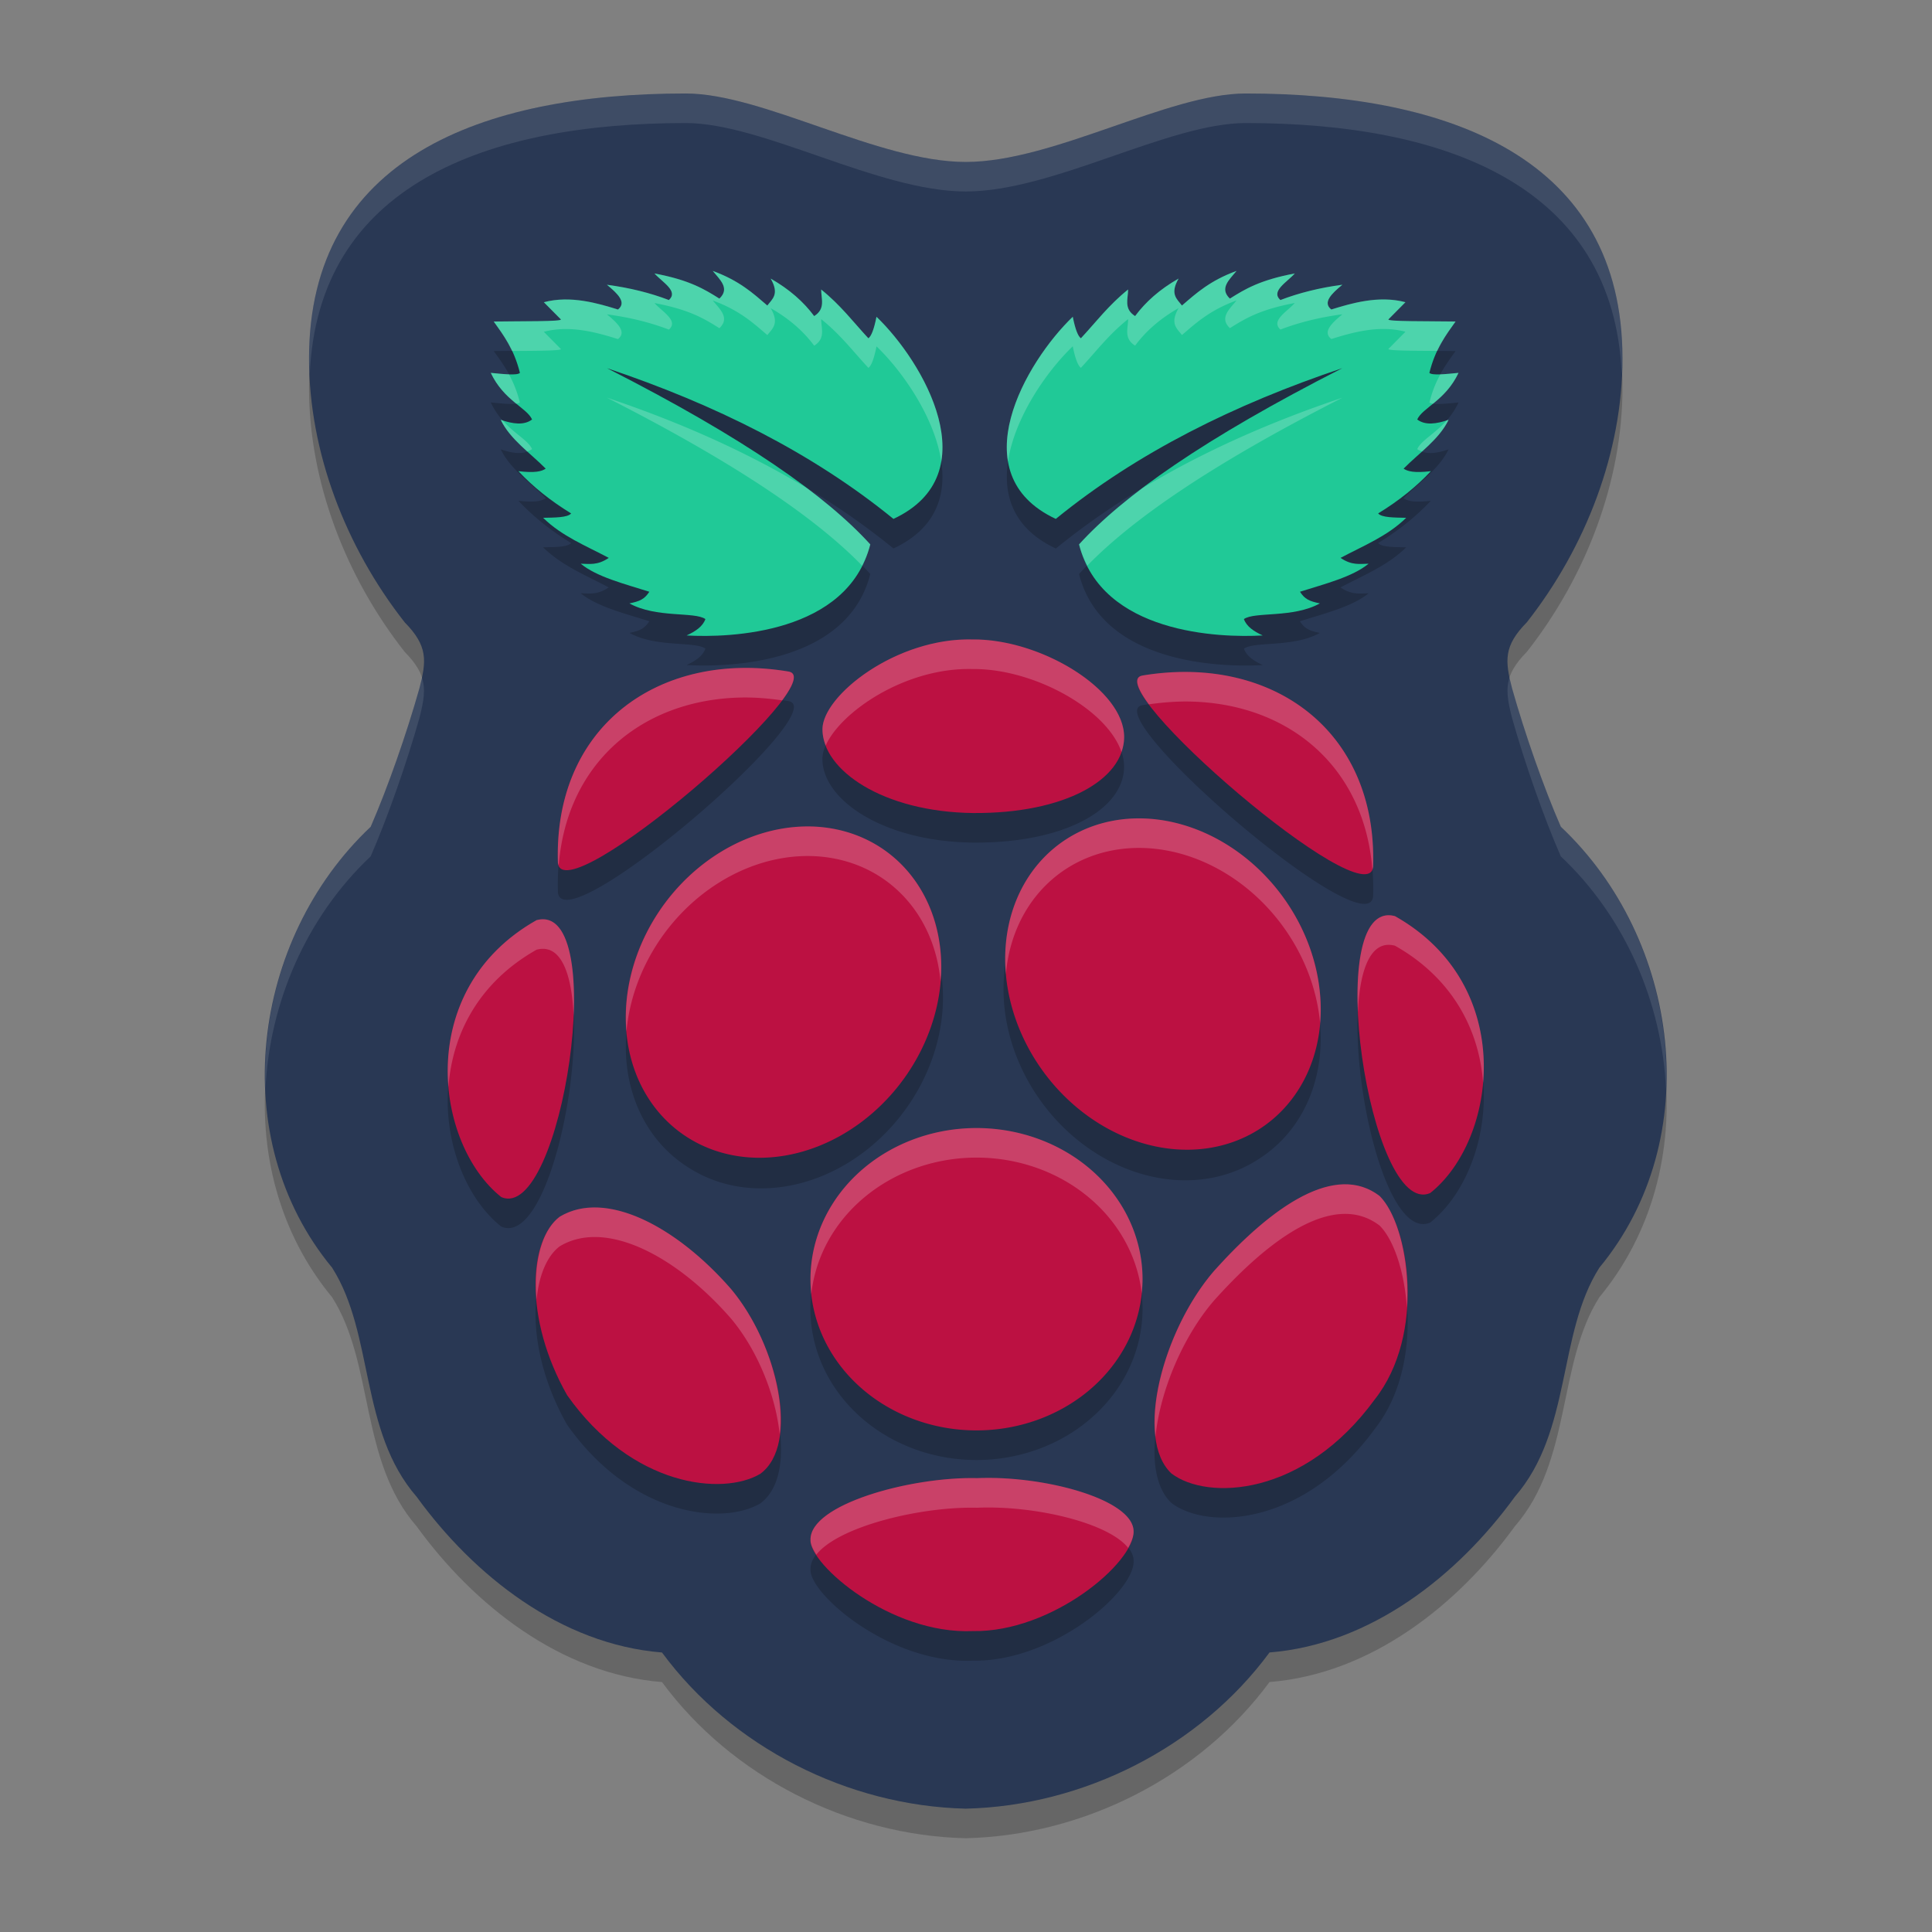 <?xml version="1.0" encoding="UTF-8" standalone="no"?>
<svg
   width="62"
   height="62"
   version="1.1"
   id="svg18"
   sodipodi:docname="distributor-logo-raspbian.svg"
   inkscape:version="1.4 (e7c3feb100, 2024-10-09)"
   xmlns:inkscape="http://www.inkscape.org/namespaces/inkscape"
   xmlns:sodipodi="http://sodipodi.sourceforge.net/DTD/sodipodi-0.dtd"
   xmlns="http://www.w3.org/2000/svg"
   xmlns:svg="http://www.w3.org/2000/svg">
  <rect width="100%" height="100%" fill="#808080" stroke="none"/>
  <defs
     id="defs18" />
  <sodipodi:namedview
     id="namedview18"
     pagecolor="#ffffff"
     bordercolor="#000000"
     borderopacity="0.25"
     inkscape:showpageshadow="2"
     inkscape:pageopacity="0.0"
     inkscape:pagecheckerboard="0"
     inkscape:deskcolor="#d1d1d1"
     inkscape:zoom="11.75"
     inkscape:cx="32"
     inkscape:cy="30.553191"
     inkscape:window-width="1920"
     inkscape:window-height="998"
     inkscape:window-x="0"
     inkscape:window-y="0"
     inkscape:window-maximized="1"
     inkscape:current-layer="svg18" />
  <g
     id="g18"
     transform="matrix(0.978,0,0,0.949,-0.304,0.153)">
    <path
       style="opacity:0.2"
       d="m 22.815,4 c -6.724,0 -12.364,2.201 -12.364,8.961 0,3.151 1.194,6.372 3.139,8.922 0.765,0.801 0.718,1.3 0.483,2.233 -0.417,1.524 -1.034,3.344 -1.599,4.681 -3.917,3.804 -4.776,10.541 -1.265,14.91 1.386,2.246 0.893,5.521 2.774,7.747 1.876,2.662 4.722,4.99 8.05,5.265 C 24.321,59.921 28.135,61.907 32,62 c 3.865,-0.093 7.679,-2.079 9.967,-5.282 3.328,-0.275 6.174,-2.603 8.05,-5.265 1.881,-2.227 1.388,-5.501 2.774,-7.747 C 56.301,39.337 55.443,32.6 51.526,28.796 50.96,27.459 50.343,25.64 49.926,24.115 49.692,23.182 49.645,22.684 50.41,21.883 52.356,19.333 53.549,16.112 53.549,12.961 53.549,6.201 47.909,4 41.185,4 38.649,4 34.875,6.315 32,6.315 29.125,6.315 25.351,4 22.815,4 Z"
       id="path1" />
    <path
       style="fill:#293854;fill-opacity:1"
       d="m 22.815,3 c -6.724,0 -12.364,2.201 -12.364,8.961 0,3.151 1.194,6.372 3.139,8.922 0.765,0.801 0.718,1.3 0.483,2.233 -0.417,1.524 -1.034,3.344 -1.599,4.681 -3.917,3.804 -4.776,10.541 -1.265,14.91 1.386,2.246 0.893,5.521 2.774,7.747 1.876,2.662 4.722,4.99 8.05,5.265 C 24.321,58.921 28.135,60.907 32,61 c 3.865,-0.093 7.679,-2.079 9.967,-5.282 3.328,-0.275 6.174,-2.603 8.05,-5.265 1.881,-2.227 1.388,-5.501 2.774,-7.747 C 56.301,38.337 55.443,31.6 51.526,27.796 50.96,26.459 50.343,24.64 49.926,23.115 49.692,22.182 49.645,21.684 50.41,20.883 52.356,18.333 53.549,15.112 53.549,11.961 53.549,5.201 47.909,3 41.185,3 38.649,3 34.875,5.315 32,5.315 29.125,5.315 25.351,3 22.815,3 Z"
       id="path2" />
    <path
       style="opacity:0.2"
       d="m 23.699,10 c 0.238,0.3 0.571,0.593 0.219,0.938 -0.486,-0.314 -0.978,-0.629 -2.133,-0.852 0.26,0.3 0.799,0.599 0.473,0.898 -0.61,-0.241 -1.284,-0.414 -2.031,-0.516 0.358,0.304 0.657,0.6 0.363,0.836 C 19.937,11.097 19.036,10.817 18.156,11.058 l 0.559,0.578 c 0.062,0.077 -1.303,0.061 -2.203,0.074 0.329,0.471 0.664,0.928 0.859,1.738 -0.089,0.093 -0.536,0.042 -0.957,0 0.431,0.938 1.181,1.173 1.355,1.574 -0.263,0.206 -0.628,0.152 -1.027,0.012 0.311,0.661 0.962,1.116 1.477,1.652 -0.13,0.095 -0.36,0.152 -0.898,0.086 0.475,0.522 1.05,1.001 1.73,1.43 -0.121,0.144 -0.533,0.135 -0.918,0.145 0.617,0.624 1.409,0.948 2.152,1.355 -0.371,0.262 -0.634,0.203 -0.918,0.199 0.526,0.446 1.42,0.676 2.25,0.945 -0.158,0.254 -0.315,0.323 -0.652,0.395 0.879,0.502 2.137,0.274 2.492,0.531 -0.086,0.253 -0.327,0.417 -0.617,0.555 1.415,0.085 5.286,-0.053 6.027,-3.078 -1.449,-1.644 -4.092,-3.575 -8.641,-5.961 3.538,1.223 6.73,2.853 9.402,5.098 3.141,-1.511 0.974,-5.323 -0.559,-6.836 -0.078,0.4 -0.165,0.652 -0.266,0.727 -0.499,-0.553 -0.905,-1.117 -1.547,-1.648 -0.002,0.312 0.152,0.651 -0.23,0.898 -0.344,-0.479 -0.812,-0.907 -1.43,-1.27 0.298,0.53 0.051,0.69 -0.109,0.91 -0.472,-0.418 -0.919,-0.84 -1.789,-1.168 z m 17.188,0 c -0.871,0.328 -1.321,0.75 -1.793,1.168 -0.16,-0.22 -0.407,-0.38 -0.109,-0.91 -0.618,0.363 -1.081,0.791 -1.426,1.27 -0.382,-0.248 -0.228,-0.586 -0.23,-0.898 -0.642,0.532 -1.052,1.096 -1.551,1.648 -0.101,-0.074 -0.188,-0.327 -0.266,-0.727 -1.533,1.513 -3.696,5.325 -0.555,6.836 2.672,-2.244 5.864,-3.874 9.402,-5.098 -4.548,2.386 -7.192,4.317 -8.641,5.961 0.742,3.025 4.612,3.163 6.027,3.078 -0.29,-0.137 -0.531,-0.302 -0.617,-0.555 0.355,-0.257 1.613,-0.029 2.492,-0.531 -0.338,-0.071 -0.498,-0.141 -0.656,-0.395 0.83,-0.27 1.728,-0.499 2.254,-0.945 -0.284,0.004 -0.551,0.062 -0.922,-0.199 0.744,-0.408 1.54,-0.732 2.156,-1.355 -0.385,-0.01 -0.801,-6.14e-4 -0.922,-0.145 0.681,-0.429 1.255,-0.908 1.73,-1.43 -0.538,0.066 -0.764,0.009 -0.895,-0.086 0.515,-0.536 1.166,-0.991 1.477,-1.652 -0.4,0.14 -0.764,0.194 -1.027,-0.012 0.175,-0.401 0.924,-0.636 1.355,-1.574 -0.421,0.042 -0.868,0.093 -0.957,0 0.196,-0.81 0.531,-1.267 0.859,-1.738 -0.9,-0.014 -2.265,0.003 -2.203,-0.074 l 0.559,-0.578 c -0.879,-0.241 -1.78,0.038 -2.434,0.246 -0.293,-0.236 0.005,-0.532 0.363,-0.836 -0.747,0.102 -1.425,0.275 -2.035,0.516 -0.326,-0.3 0.212,-0.599 0.473,-0.898 -1.155,0.223 -1.643,0.538 -2.129,0.852 -0.353,-0.344 -0.019,-0.638 0.219,-0.938 z m -8.664,12.465 c -2.51,-0.066 -4.92,1.893 -4.926,3.031 -0.007,1.383 1.984,2.8 4.941,2.836 3.02,0.022 4.947,-1.131 4.957,-2.559 0.011,-1.617 -2.745,-3.334 -4.973,-3.309 z m -7.578,0.961 c -3.486,0.066 -6.151,2.521 -6.027,6.582 0.138,1.779 9.112,-6.196 7.563,-6.461 -0.526,-0.09 -1.037,-0.131 -1.535,-0.121 z m 14.695,0.137 c -0.498,-0.009 -1.013,0.031 -1.539,0.121 -1.549,0.265 7.428,8.24 7.566,6.461 0.123,-4.061 -2.542,-6.516 -6.027,-6.582 z m -1.48,4.953 a 5.837,4.911 58.681 0 0 -2.566,0.703 5.837,4.911 58.681 1 0 6.355,9.789 5.837,4.911 58.681 0 0 -3.789,-10.492 z m -11.227,0.273 a 4.911,5.837 31.319 0 0 -3.789,10.492 4.911,5.837 31.319 1 0 6.355,-9.789 4.911,5.837 31.319 0 0 -2.566,-0.703 z m 19.449,3.027 c -2.437,-0.665 -0.823,10.26 1.16,9.363 2.181,-1.785 2.884,-7.013 -1.16,-9.363 z m -28.164,0.137 c -4.044,2.35 -3.341,7.578 -1.16,9.363 1.983,0.896 3.598,-10.028 1.16,-9.363 z m 14.594,7.035 a 5.448,5.112 0 0 0 -5.609,5.109 5.449,5.113 0 0 0 10.898,0 5.448,5.112 0 0 0 -5.289,-5.109 z m 11.883,1.898 c -1.277,0.034 -2.799,1.263 -4.246,2.926 -1.686,2.01 -2.624,5.675 -1.395,6.855 1.176,0.917 4.332,0.789 6.664,-2.504 1.693,-2.211 1.127,-5.902 0.16,-6.883 -0.359,-0.283 -0.758,-0.406 -1.184,-0.395 z M 19.938,41.671 c -0.457,-0.02 -0.886,0.076 -1.262,0.309 -1.005,0.779 -1.19,3.43 0.242,6.035 2.123,3.104 5.114,3.415 6.344,2.66 1.3,-0.989 0.589,-4.347 -0.969,-6.258 -1.341,-1.584 -2.984,-2.686 -4.355,-2.746 z m 12.438,9.152 c -2.175,-0.055 -5.509,0.887 -5.469,2.094 -0.035,0.823 2.618,3.197 5.324,3.078 2.613,0.046 5.314,-2.326 5.277,-3.375 -0.006,-1.081 -2.944,-1.894 -5.133,-1.797 z"
       id="path3" />
    <path
       style="fill:#20c997;stroke-width:0.068"
       d="m 20.226,12.288 c 4.548,2.386 7.192,4.316 8.641,5.96 -0.742,3.025 -4.612,3.164 -6.027,3.079 0.29,-0.137 0.531,-0.302 0.617,-0.554 -0.355,-0.257 -1.614,-0.027 -2.493,-0.53 0.338,-0.071 0.496,-0.141 0.653,-0.394 -0.83,-0.27 -1.725,-0.502 -2.251,-0.948 0.284,0.004 0.549,0.065 0.92,-0.197 -0.744,-0.408 -1.537,-0.731 -2.154,-1.355 0.385,-0.01 0.799,-0.004 0.92,-0.148 -0.681,-0.429 -1.255,-0.906 -1.731,-1.429 0.538,0.066 0.765,0.009 0.896,-0.086 -0.515,-0.536 -1.166,-0.989 -1.476,-1.65 0.4,0.14 0.765,0.194 1.029,-0.012 -0.175,-0.401 -0.924,-0.638 -1.355,-1.576 0.421,0.042 0.867,0.093 0.956,0 -0.196,-0.81 -0.531,-1.265 -0.859,-1.736 0.9,-0.014 2.264,0.004 2.202,-0.074 L 18.156,10.059 c 0.879,-0.241 1.779,0.039 2.432,0.246 0.293,-0.236 -0.005,-0.533 -0.363,-0.837 0.747,0.102 1.423,0.276 2.033,0.517 0.326,-0.3 -0.212,-0.599 -0.472,-0.899 1.155,0.223 1.644,0.536 2.13,0.85 0.353,-0.344 0.02,-0.636 -0.218,-0.936 0.871,0.328 1.319,0.752 1.791,1.17 0.16,-0.22 0.407,-0.381 0.109,-0.911 0.618,0.363 1.084,0.79 1.428,1.268 0.382,-0.248 0.228,-0.587 0.23,-0.899 0.642,0.532 1.05,1.098 1.549,1.65 0.101,-0.074 0.189,-0.327 0.266,-0.727 1.533,1.513 3.698,5.324 0.557,6.835 -2.672,-2.244 -5.865,-3.875 -9.403,-5.098 z"
       id="path4" />
    <path
       style="fill:#20c997;stroke-width:0.068"
       d="m 44.358,12.288 c -4.548,2.386 -7.192,4.316 -8.641,5.96 0.742,3.025 4.612,3.164 6.027,3.079 -0.29,-0.137 -0.531,-0.302 -0.617,-0.554 0.355,-0.257 1.614,-0.027 2.493,-0.53 -0.338,-0.071 -0.496,-0.141 -0.653,-0.394 0.83,-0.27 1.725,-0.502 2.251,-0.948 -0.284,0.004 -0.549,0.065 -0.92,-0.197 0.744,-0.408 1.537,-0.731 2.154,-1.355 -0.385,-0.01 -0.799,-0.004 -0.92,-0.148 0.681,-0.429 1.255,-0.906 1.731,-1.429 -0.538,0.066 -0.765,0.009 -0.896,-0.086 0.515,-0.536 1.166,-0.989 1.476,-1.65 -0.4,0.14 -0.765,0.194 -1.029,-0.012 0.175,-0.401 0.924,-0.638 1.355,-1.576 -0.421,0.042 -0.867,0.093 -0.956,0 0.196,-0.81 0.531,-1.265 0.859,-1.736 -0.9,-0.014 -2.264,0.004 -2.202,-0.074 l 0.557,-0.579 c -0.879,-0.241 -1.779,0.039 -2.432,0.246 -0.293,-0.236 0.005,-0.533 0.363,-0.837 C 43.611,9.569 42.936,9.744 42.325,9.985 41.999,9.686 42.537,9.386 42.797,9.086 41.643,9.309 41.154,9.622 40.667,9.936 40.315,9.592 40.647,9.3 40.885,9 40.015,9.328 39.566,9.752 39.094,10.17 38.934,9.95 38.688,9.789 38.985,9.259 38.367,9.621 37.902,10.048 37.557,10.527 37.175,10.279 37.329,9.94 37.327,9.628 c -0.642,0.532 -1.05,1.098 -1.549,1.65 -0.101,-0.074 -0.189,-0.327 -0.266,-0.727 -1.533,1.513 -3.698,5.324 -0.557,6.835 2.672,-2.244 5.865,-3.875 9.403,-5.098 z"
       id="path5" />
    <path
       style="fill:#bc1142;stroke-width:0.076"
       d="m 37.8,43.097 a 5.448,5.112 0 1 1 -10.896,0 5.448,5.112 0 1 1 10.896,0 z"
       id="path6" />
    <path
       style="fill:#bc1142;stroke-width:0.128"
       d="m 29.199,28.493 a 4.911,5.837 31.319 1 1 -6.357,9.789 4.911,5.837 31.319 1 1 6.357,-9.789 z"
       id="path7" />
    <path
       style="fill:#bc1142;stroke-width:0.128"
       d="m 35.293,28.221 a 5.837,4.911 58.681 1 0 6.357,9.789 5.837,4.911 58.681 1 0 -6.357,-9.789 z"
       id="path8" />
    <path
       style="fill:#bc1142;stroke-width:0.068"
       d="m 17.918,30.954 c 2.437,-0.665 0.823,10.261 -1.16,9.364 -2.181,-1.785 -2.884,-7.014 1.16,-9.364 z"
       id="path9" />
    <path
       style="fill:#bc1142;stroke-width:0.068"
       d="m 46.082,30.817 c -2.437,-0.665 -0.823,10.261 1.16,9.364 2.181,-1.785 2.884,-7.014 -1.16,-9.364 z"
       id="path10" />
    <path
       style="fill:#bc1142;stroke-width:0.068"
       d="m 37.802,22.682 c 4.206,-0.723 7.705,1.82 7.565,6.461 -0.138,1.779 -9.114,-6.196 -7.565,-6.461 z"
       id="path11" />
    <path
       style="fill:#bc1142;stroke-width:0.068"
       d="m 26.181,22.546 c -4.206,-0.723 -7.705,1.82 -7.565,6.461 0.138,1.779 9.114,-6.196 7.565,-6.461 z"
       id="path12" />
    <path
       style="fill:#bc1142;stroke-width:0.068"
       d="m 32.223,21.463 c -2.51,-0.066 -4.919,1.896 -4.925,3.034 -0.007,1.383 1.985,2.799 4.942,2.835 3.02,0.022 4.948,-1.133 4.957,-2.561 0.011,-1.617 -2.747,-3.333 -4.974,-3.308 z"
       id="path13" />
    <path
       style="fill:#bc1142;stroke-width:0.068"
       d="m 32.376,49.823 c 2.189,-0.097 5.125,0.717 5.131,1.798 0.036,1.049 -2.663,3.42 -5.276,3.374 -2.706,0.119 -5.359,-2.256 -5.325,-3.079 -0.041,-1.207 3.295,-2.149 5.47,-2.094 z"
       id="path14" />
    <path
       style="fill:#bc1142;stroke-width:0.068"
       d="m 24.292,43.42 c 1.558,1.91 2.269,5.267 0.968,6.256 -1.23,0.755 -4.218,0.444 -6.341,-2.66 -1.432,-2.605 -1.248,-5.256 -0.242,-6.034 1.504,-0.932 3.827,0.327 5.615,2.438 z"
       id="path15" />
    <path
       style="fill:#bc1142;stroke-width:0.068"
       d="m 40.148,42.814 c -1.686,2.01 -2.625,5.675 -1.395,6.855 1.176,0.917 4.333,0.789 6.665,-2.504 1.693,-2.211 1.126,-5.904 0.159,-6.885 -1.437,-1.131 -3.499,0.316 -5.428,2.533 z"
       id="path16" />
    <path
       style="opacity:0.1;fill:#ffffff"
       d="m 22.814,3 c -6.724,0 -12.363,2.201 -12.363,8.961 0,0.178 0.018,0.357 0.025,0.535 C 10.737,6.109 16.251,4 22.814,4 25.351,4 29.125,6.314 32,6.314 34.875,6.314 38.649,4 41.186,4 c 6.563,0 12.077,2.109 12.338,8.496 0.007,-0.178 0.025,-0.357 0.025,-0.535 C 53.549,5.201 47.91,3 41.186,3 38.649,3 34.875,5.314 32,5.314 29.125,5.314 25.351,3 22.814,3 Z m -8.662,19.74 c -0.025,0.122 -0.043,0.236 -0.078,0.375 -0.417,1.524 -1.034,3.345 -1.6,4.682 -2.356,2.287 -3.595,5.633 -3.453,8.889 0.126,-2.929 1.339,-5.836 3.453,-7.889 0.565,-1.337 1.183,-3.157 1.6,-4.682 0.141,-0.562 0.21,-0.967 0.078,-1.375 z m 35.695,0 c -0.132,0.408 -0.063,0.813 0.078,1.375 0.417,1.524 1.034,3.345 1.6,4.682 2.115,2.053 3.327,4.96 3.453,7.889 0.142,-3.256 -1.097,-6.601 -3.453,-8.889 -0.565,-1.337 -1.183,-3.157 -1.6,-4.682 -0.035,-0.139 -0.054,-0.253 -0.078,-0.375 z"
       id="path17" />
    <path
       style="opacity:0.2;fill:#ffffff"
       d="m 23.699,9 c 0.238,0.3 0.57,0.592 0.217,0.936 C 23.43,9.622 22.942,9.309 21.787,9.086 22.047,9.386 22.586,9.685 22.26,9.984 21.649,9.744 20.974,9.57 20.227,9.469 c 0.358,0.304 0.655,0.6 0.361,0.836 -0.653,-0.208 -1.552,-0.487 -2.432,-0.246 l 0.557,0.58 c 0.062,0.077 -1.303,0.059 -2.203,0.072 0.211,0.303 0.422,0.609 0.6,0.996 0.804,-0.004 1.653,-0.007 1.604,-0.068 L 18.156,11.059 c 0.879,-0.241 1.778,0.038 2.432,0.246 0.293,-0.236 -0.004,-0.532 -0.361,-0.836 0.747,0.102 1.423,0.275 2.033,0.516 0.326,-0.3 -0.212,-0.599 -0.473,-0.898 1.155,0.223 1.643,0.536 2.129,0.85 0.353,-0.344 0.021,-0.636 -0.217,-0.936 0.871,0.328 1.319,0.752 1.791,1.17 0.16,-0.22 0.407,-0.382 0.109,-0.912 0.618,0.363 1.083,0.791 1.428,1.27 0.382,-0.248 0.228,-0.586 0.23,-0.898 0.642,0.532 1.05,1.096 1.549,1.648 0.101,-0.074 0.188,-0.327 0.266,-0.727 0.859,0.848 1.914,2.416 2.125,3.898 0.288,-1.721 -1.069,-3.855 -2.125,-4.898 -0.078,0.4 -0.165,0.652 -0.266,0.727 -0.499,-0.553 -0.906,-1.117 -1.549,-1.648 -0.002,0.312 0.152,0.651 -0.23,0.898 -0.344,-0.479 -0.81,-0.907 -1.428,-1.27 0.298,0.53 0.051,0.692 -0.109,0.912 C 25.018,9.752 24.57,9.328 23.699,9 Z M 40.885,9 C 40.014,9.328 39.566,9.752 39.094,10.17 38.934,9.95 38.687,9.788 38.984,9.258 38.366,9.62 37.901,10.049 37.557,10.527 37.174,10.28 37.33,9.941 37.328,9.629 c -0.642,0.532 -1.05,1.096 -1.549,1.648 -0.101,-0.074 -0.19,-0.327 -0.268,-0.727 -1.056,1.043 -2.413,3.177 -2.125,4.898 0.211,-1.482 1.266,-3.051 2.125,-3.898 0.078,0.4 0.167,0.652 0.268,0.727 0.499,-0.553 0.906,-1.117 1.549,-1.648 0.002,0.312 -0.154,0.651 0.229,0.898 0.344,-0.479 0.81,-0.907 1.428,-1.27 -0.298,0.53 -0.051,0.692 0.109,0.912 0.472,-0.418 0.92,-0.842 1.791,-1.17 -0.238,0.3 -0.57,0.592 -0.217,0.936 0.486,-0.314 0.974,-0.627 2.129,-0.85 -0.26,0.3 -0.797,0.599 -0.471,0.898 0.61,-0.241 1.286,-0.414 2.033,-0.516 -0.358,0.304 -0.657,0.6 -0.363,0.836 0.653,-0.208 1.552,-0.487 2.432,-0.246 l -0.557,0.58 c -0.049,0.062 0.8,0.064 1.604,0.068 0.178,-0.387 0.389,-0.693 0.6,-0.996 -0.9,-0.014 -2.265,0.005 -2.203,-0.072 l 0.557,-0.58 c -0.879,-0.241 -1.778,0.038 -2.432,0.246 -0.293,-0.236 0.005,-0.532 0.363,-0.836 C 43.612,9.57 42.937,9.744 42.326,9.984 42,9.685 42.537,9.386 42.797,9.086 41.642,9.309 41.154,9.622 40.668,9.936 40.315,9.592 40.647,9.3 40.885,9 Z m -24.471,3.447 c 0.234,0.509 0.555,0.808 0.834,1.043 0.057,-0.008 0.1,-0.021 0.121,-0.043 -0.093,-0.384 -0.218,-0.685 -0.357,-0.949 -0.174,-0.007 -0.389,-0.03 -0.598,-0.051 z m 31.756,0 c -0.209,0.021 -0.423,0.044 -0.598,0.051 -0.14,0.264 -0.265,0.565 -0.357,0.949 0.021,0.022 0.064,0.035 0.121,0.043 0.279,-0.235 0.6,-0.534 0.834,-1.043 z m -27.943,0.84 c 4.295,2.253 6.877,4.097 8.373,5.68 0.108,-0.221 0.203,-0.455 0.268,-0.719 -0.521,-0.591 -1.205,-1.221 -2.068,-1.895 -2.003,-1.243 -4.208,-2.249 -6.572,-3.066 z m 24.133,0 c -2.361,0.816 -4.563,1.82 -6.564,3.061 -0.867,0.676 -1.553,1.307 -2.076,1.9 0.065,0.263 0.159,0.497 0.268,0.719 1.496,-1.583 4.078,-3.426 8.373,-5.68 z m -27.619,0.75 c 0.195,0.414 0.524,0.746 0.869,1.068 0.056,-0.021 0.111,-0.042 0.16,-0.08 -0.129,-0.297 -0.572,-0.508 -0.969,-0.975 -0.021,-0.007 -0.039,-0.006 -0.061,-0.014 z m 31.104,0 c -0.021,0.007 -0.039,0.007 -0.061,0.014 -0.397,0.467 -0.84,0.678 -0.969,0.975 0.049,0.038 0.104,0.059 0.16,0.08 0.345,-0.323 0.674,-0.654 0.869,-1.068 z m -15.621,7.426 c -2.51,-0.066 -4.92,1.897 -4.926,3.035 -9.33e-4,0.184 0.04,0.369 0.107,0.551 0.49,-1.139 2.614,-2.644 4.818,-2.586 1.998,-0.022 4.415,1.356 4.887,2.807 0.054,-0.161 0.087,-0.328 0.088,-0.498 0.011,-1.617 -2.747,-3.334 -4.975,-3.309 z m -7.58,0.963 c -3.486,0.066 -6.149,2.521 -6.025,6.582 0.003,0.037 0.015,0.065 0.025,0.094 0.272,-3.515 2.783,-5.615 6,-5.676 0.432,-0.008 0.879,0.029 1.332,0.096 0.389,-0.541 0.521,-0.921 0.207,-0.975 -0.526,-0.09 -1.041,-0.131 -1.539,-0.121 z M 39.34,22.562 c -0.498,-0.009 -1.011,0.029 -1.537,0.119 -0.314,0.054 -0.182,0.433 0.207,0.975 0.453,-0.066 0.898,-0.102 1.33,-0.094 3.217,0.061 5.73,2.159 6.002,5.674 0.011,-0.029 0.022,-0.056 0.025,-0.094 C 45.49,25.082 42.825,22.629 39.34,22.562 Z m -1.484,4.953 a 5.837,4.911 58.681 0 0 -2.562,0.705 5.837,4.911 58.681 0 0 -1.977,4.564 5.837,4.911 58.681 0 1 1.977,-3.564 5.837,4.911 58.681 0 1 2.562,-0.705 5.837,4.911 58.681 0 1 5.771,5.92 5.837,4.911 58.681 0 0 -5.771,-6.92 z m -11.006,0.27 a 4.911,5.837 31.319 0 0 -0.213,0.004 4.911,5.837 31.319 0 0 -5.77,6.93 4.911,5.837 31.319 0 1 5.77,-5.93 4.911,5.837 31.319 0 1 2.562,0.703 4.911,5.837 31.319 0 1 1.973,3.539 4.911,5.837 31.319 0 0 -1.973,-4.539 4.911,5.837 31.319 0 0 -2.35,-0.707 z m 19.016,3.004 c -0.803,0.014 -1.073,1.489 -0.998,3.27 0.055,-1.299 0.353,-2.259 0.998,-2.27 0.068,-0.001 0.141,0.009 0.217,0.029 1.928,1.121 2.768,2.895 2.893,4.639 0.17,-2.036 -0.593,-4.302 -2.893,-5.639 -0.076,-0.021 -0.148,-0.03 -0.217,-0.029 z m -27.73,0.135 c -0.068,-0.001 -0.141,0.009 -0.217,0.029 -2.3,1.337 -3.062,3.604 -2.893,5.641 0.124,-1.745 0.964,-3.52 2.893,-4.641 0.076,-0.021 0.148,-0.03 0.217,-0.029 0.645,0.011 0.943,0.971 0.998,2.27 0.075,-1.78 -0.196,-3.256 -0.998,-3.27 z m 14.375,7.062 a 5.448,5.112 0 0 0 -5.605,5.111 5.448,5.112 0 0 0 0.027,0.5 5.448,5.112 0 0 1 5.578,-4.611 5.448,5.112 0 0 1 5.262,4.584 5.448,5.112 0 0 0 0.029,-0.473 5.448,5.112 0 0 0 -5.291,-5.111 z m 11.883,1.902 c -1.277,0.034 -2.797,1.263 -4.244,2.926 -1.276,1.521 -2.12,3.989 -1.924,5.611 0.143,-1.524 0.889,-3.378 1.924,-4.611 1.447,-1.663 2.968,-2.892 4.244,-2.926 0.426,-0.011 0.824,0.11 1.184,0.393 0.457,0.463 0.814,1.537 0.896,2.768 0.104,-1.627 -0.319,-3.182 -0.896,-3.768 -0.359,-0.283 -0.758,-0.404 -1.184,-0.393 z M 19.938,40.672 c -0.457,-0.02 -0.884,0.078 -1.26,0.311 -0.571,0.443 -0.864,1.499 -0.76,2.799 0.079,-0.825 0.344,-1.477 0.76,-1.799 0.376,-0.233 0.803,-0.33 1.26,-0.311 1.372,0.06 3.012,1.164 4.354,2.748 0.879,1.077 1.471,2.607 1.602,3.92 0.182,-1.451 -0.485,-3.551 -1.602,-4.92 C 22.95,41.836 21.309,40.732 19.938,40.672 Z m 12.438,9.152 c -2.175,-0.055 -5.509,0.887 -5.469,2.094 -0.005,0.129 0.075,0.303 0.191,0.492 0.724,-0.952 3.42,-1.633 5.277,-1.586 1.879,-0.083 4.3,0.505 4.953,1.357 0.111,-0.207 0.185,-0.401 0.18,-0.561 -0.006,-1.081 -2.944,-1.894 -5.133,-1.797 z"
       id="path18" />
  </g>
</svg>
